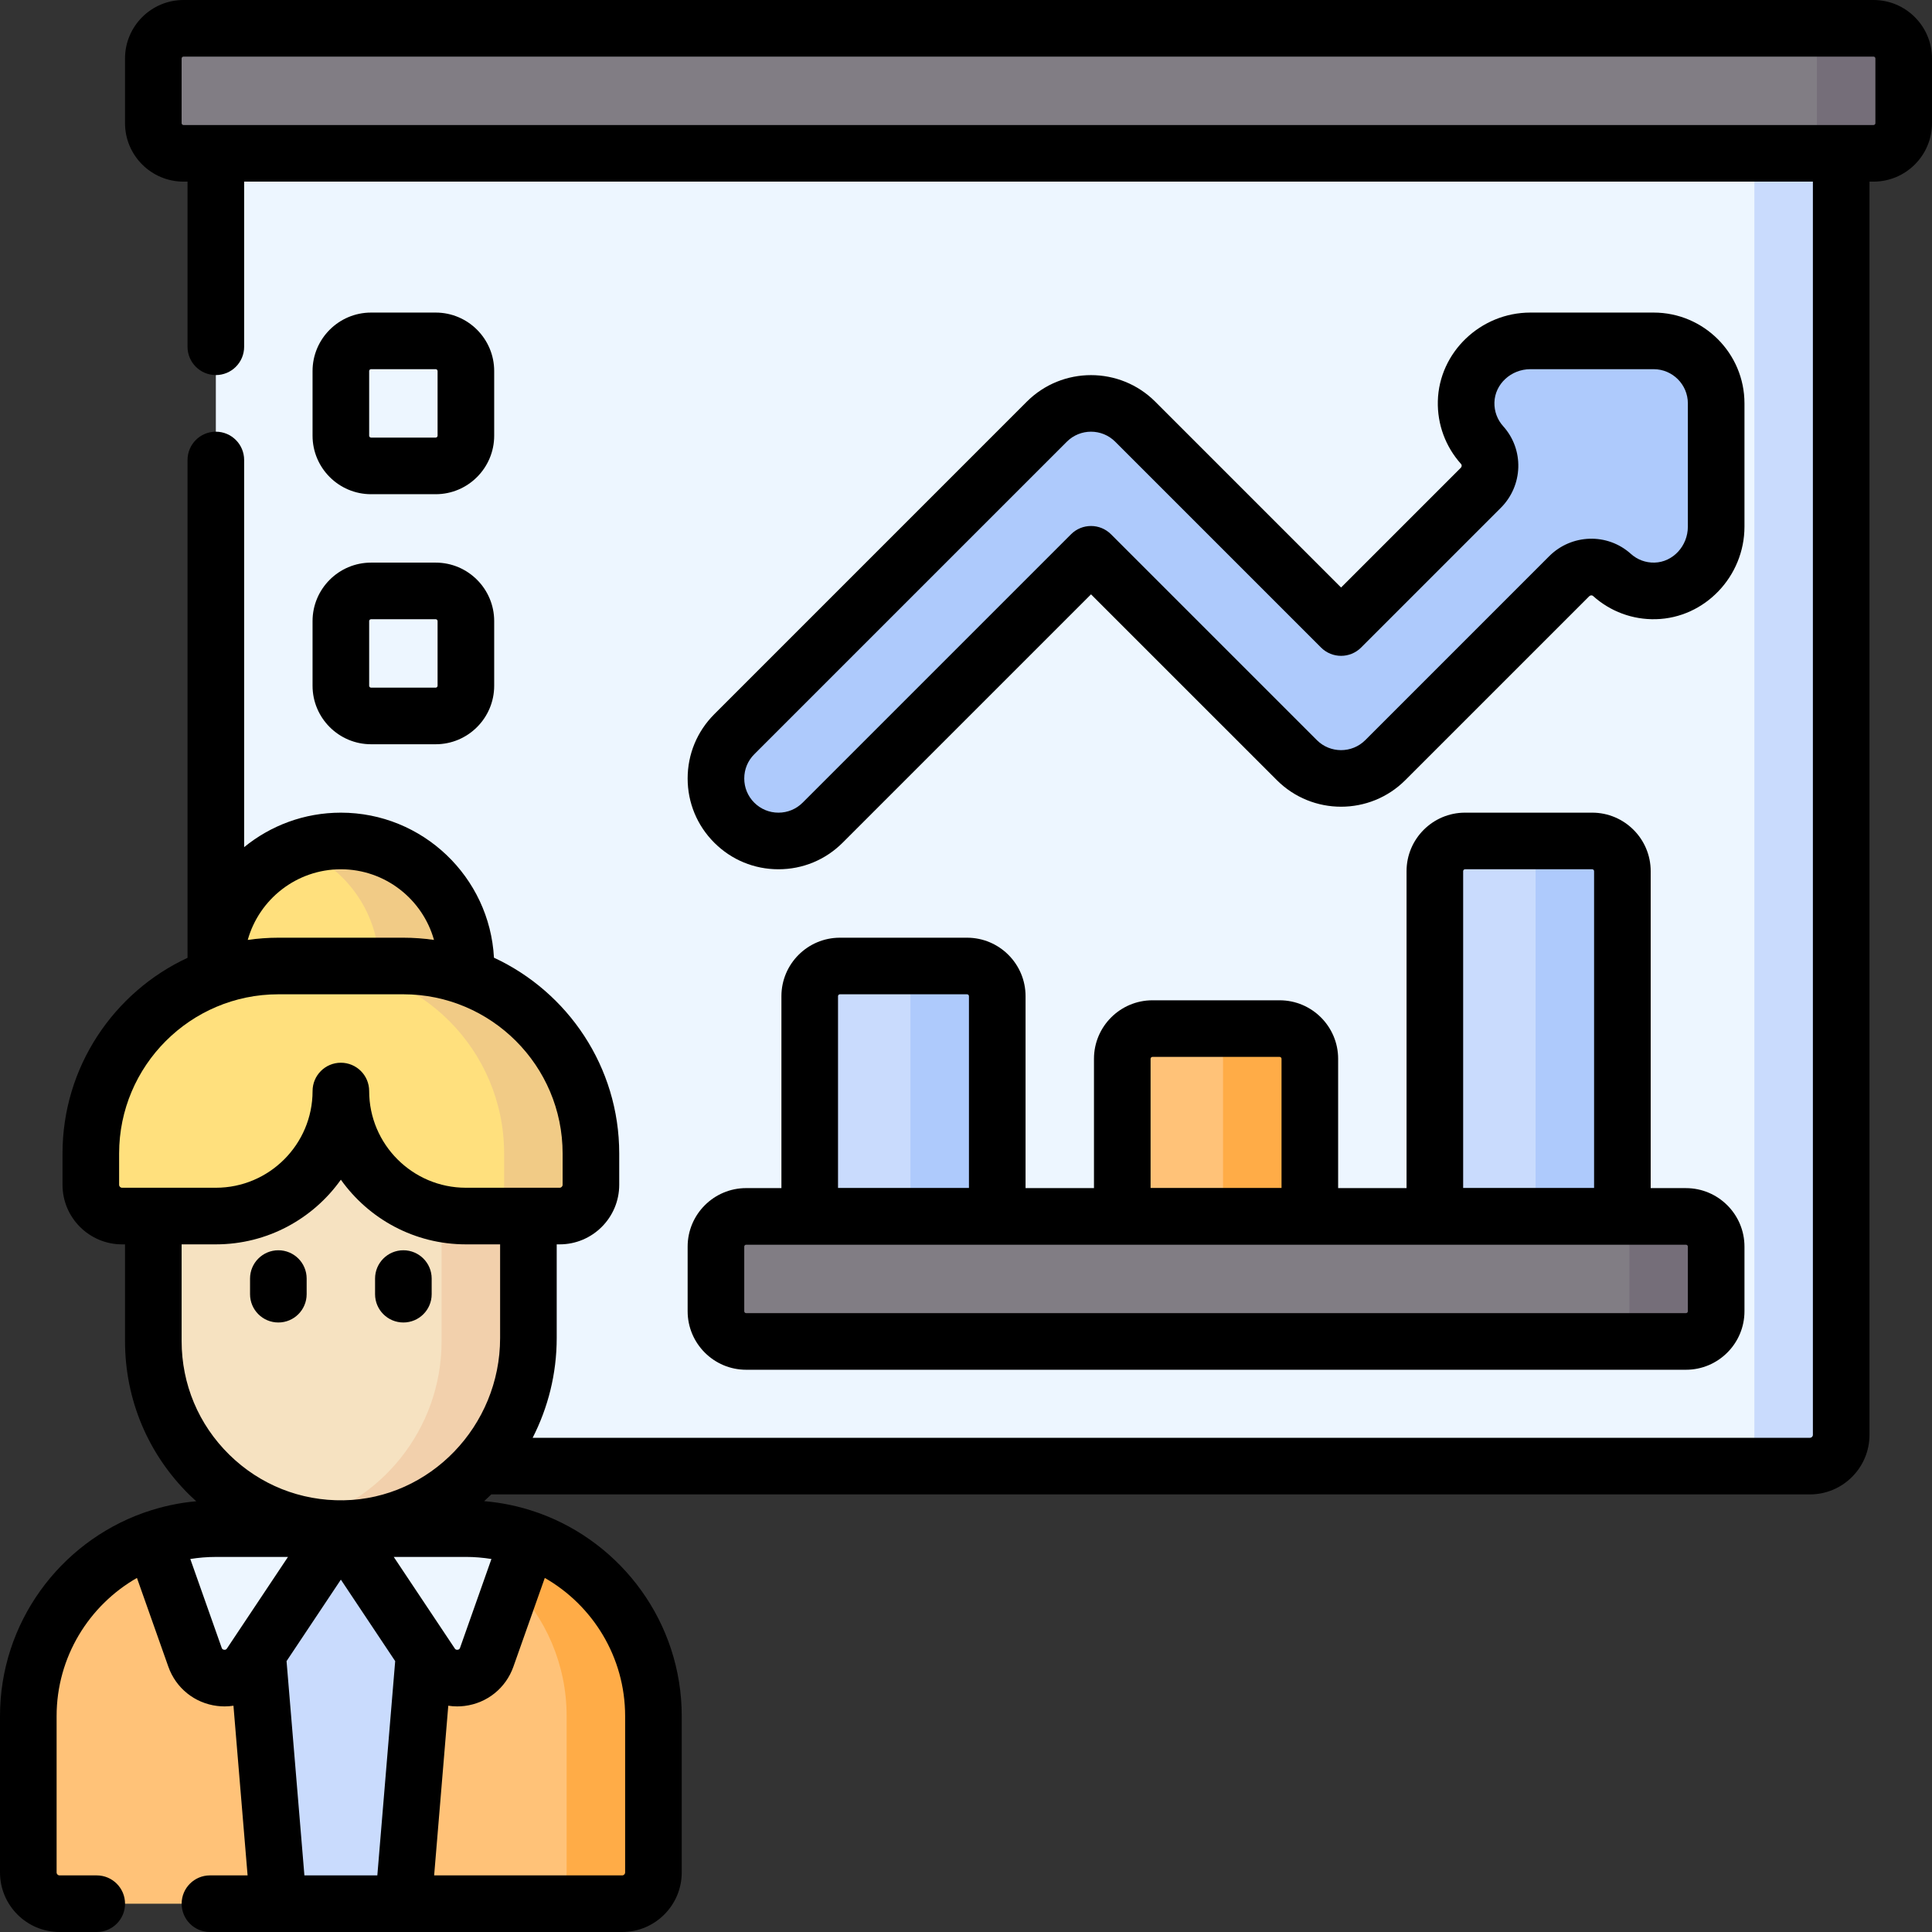 <svg width="104" height="104" viewBox="0 0 104 104" fill="none" xmlns="http://www.w3.org/2000/svg">
<rect x="0" y="0" width="104" height="104" fill="#333333" stroke="none"/>
<path d="M97.429 78.921H13.301C12.372 78.921 11.619 78.168 11.619 77.238V7.238H99.111V77.238C99.111 78.168 98.358 78.921 97.429 78.921Z" fill="#EDF6FF"/>
<path d="M94.439 7.238V77.238C94.439 78.168 93.686 78.921 92.757 78.921H97.429C98.358 78.921 99.111 78.168 99.111 77.238V7.238H94.439Z" fill="#C9DBFD"/>
<path d="M89.016 18.349H82.38C80.539 18.349 78.967 19.788 78.921 21.628C78.899 22.527 79.23 23.347 79.784 23.961C80.378 24.62 80.337 25.633 79.71 26.26L72.19 33.781L61.109 22.7C59.795 21.385 57.664 21.386 56.35 22.7L39.525 39.525C38.211 40.839 38.211 42.97 39.525 44.284C40.182 44.941 41.043 45.269 41.904 45.269C42.765 45.269 43.627 44.941 44.283 44.284L58.73 29.838L69.811 40.919C71.125 42.233 73.255 42.233 74.57 40.919L84.469 31.019C85.096 30.392 86.11 30.352 86.768 30.945C87.383 31.5 88.203 31.83 89.101 31.808C90.942 31.762 92.38 30.19 92.38 28.349V21.714C92.381 19.856 90.874 18.349 89.016 18.349Z" fill="#AECAFC"/>
<path d="M100.851 8.254H9.878C8.981 8.254 8.253 7.526 8.253 6.629V3.148C8.253 2.251 8.981 1.523 9.878 1.523H100.851C101.749 1.523 102.476 2.251 102.476 3.148V6.629C102.476 7.526 101.749 8.254 100.851 8.254Z" fill="#817D84"/>
<path d="M100.851 1.523H96.179C97.077 1.523 97.804 2.251 97.804 3.148V6.629C97.804 7.526 97.077 8.254 96.179 8.254H100.851C101.748 8.254 102.476 7.526 102.476 6.629V3.148C102.476 2.251 101.748 1.523 100.851 1.523V1.523Z" fill="#756E79"/>
<path d="M87.333 66.486H77.238V46.895C77.238 45.997 77.965 45.27 78.863 45.27H85.708C86.606 45.27 87.333 45.997 87.333 46.895V66.486Z" fill="#C9DBFD"/>
<path d="M53.682 66.486H43.586V53.625C43.586 52.728 44.314 52 45.211 52H52.057C52.954 52 53.682 52.728 53.682 53.625V66.486Z" fill="#C9DBFD"/>
<path d="M70.507 66.486H60.412V56.995C60.412 56.097 61.14 55.37 62.037 55.37H68.882C69.78 55.37 70.507 56.097 70.507 56.995V66.486Z" fill="#FFC278"/>
<path d="M53.682 66.486H43.586V53.625C43.586 52.728 44.314 52 45.211 52H52.057C52.954 52 53.682 52.728 53.682 53.625V66.486Z" fill="#C9DBFD"/>
<path d="M70.507 66.486H60.412V56.995C60.412 56.097 61.14 55.37 62.037 55.37H68.882C69.78 55.37 70.507 56.097 70.507 56.995V66.486Z" fill="#FFC278"/>
<path d="M85.708 45.27H81.036C81.933 45.27 82.661 45.997 82.661 46.895V66.486H87.333V46.895C87.333 45.997 86.605 45.27 85.708 45.27V45.27Z" fill="#AECAFC"/>
<path d="M52.057 52H47.385C48.283 52 49.01 52.728 49.01 53.625V66.486H53.682V53.625C53.682 52.728 52.955 52 52.057 52Z" fill="#AECAFC"/>
<path d="M68.883 55.37H64.211C65.108 55.37 65.836 56.097 65.836 56.995V66.486H70.508V56.995C70.508 56.097 69.78 55.37 68.883 55.37Z" fill="#FFAC47"/>
<path d="M90.756 72.21H40.164C39.267 72.21 38.539 71.483 38.539 70.585V67.105C38.539 66.208 39.267 65.48 40.164 65.48H90.756C91.653 65.48 92.381 66.208 92.381 67.105V70.585C92.381 71.483 91.653 72.21 90.756 72.21Z" fill="#817D84"/>
<path d="M90.756 65.48H86.084C86.981 65.48 87.709 66.208 87.709 67.105V70.585C87.709 71.483 86.981 72.21 86.084 72.21H90.756C91.653 72.21 92.381 71.483 92.381 70.585V67.105C92.381 66.208 91.653 65.48 90.756 65.48Z" fill="#756E79"/>
<path d="M35.174 100.794V92.381C35.174 86.806 30.654 82.286 25.079 82.286H11.618C6.043 82.286 1.523 86.806 1.523 92.381V100.794C1.523 101.723 2.276 102.477 3.205 102.477H33.491C34.421 102.477 35.174 101.723 35.174 100.794V100.794Z" fill="#FFC278"/>
<path d="M25.079 82.286H20.407C25.982 82.286 30.502 86.806 30.502 92.381V100.794C30.502 101.723 29.749 102.477 28.82 102.477H33.491C34.421 102.477 35.174 101.723 35.174 100.794V92.381C35.174 86.806 30.654 82.286 25.079 82.286V82.286Z" fill="#FFAC47"/>
<path d="M16.29 76.466H20.407V85.2H16.29V76.466Z" fill="#F2CDBE"/>
<path d="M28.444 72.191C28.444 77.824 23.83 82.38 18.176 82.285C12.64 82.193 8.253 77.561 8.253 72.025V62.096C8.253 58.379 11.266 55.366 14.983 55.366H21.713C25.43 55.366 28.444 58.379 28.444 62.096V72.191Z" fill="#F2CDBE"/>
<path d="M28.444 72.191C28.444 77.824 23.83 82.38 18.176 82.285C12.64 82.193 8.253 77.561 8.253 72.025V62.096C8.253 58.379 11.266 55.366 14.983 55.366H21.713C25.43 55.366 28.444 58.379 28.444 62.096V72.191Z" fill="#F6E2C1"/>
<path d="M21.713 55.365H17.041C20.758 55.365 23.771 58.378 23.771 62.095V72.19C23.771 76.957 20.467 80.951 16.025 82.01C16.716 82.176 17.435 82.272 18.175 82.284C23.83 82.379 28.443 77.823 28.443 72.19V62.095C28.443 58.378 25.43 55.365 21.713 55.365Z" fill="#F2D0AC"/>
<path d="M25.055 52.566C25.071 52.38 25.079 52.191 25.079 52C25.079 48.283 22.066 45.27 18.349 45.27C14.631 45.27 11.618 48.283 11.618 52C11.618 52.191 11.626 52.38 11.642 52.566V53.958H25.079L25.055 52.566Z" fill="#FFE07D"/>
<path d="M25.079 52C25.079 48.283 22.066 45.27 18.349 45.27C17.527 45.27 16.741 45.417 16.013 45.687C18.578 46.636 20.407 49.104 20.407 52C20.407 52.191 20.399 52.38 20.383 52.566L20.407 53.958H25.079L25.055 52.566C25.071 52.38 25.079 52.191 25.079 52Z" fill="#F1CB86"/>
<path d="M21.714 52H14.983C9.408 52 4.888 56.52 4.888 62.095V63.778C4.888 64.707 5.642 65.46 6.571 65.46H11.618C14.643 65.46 17.201 63.464 18.049 60.718C18.09 60.585 18.21 60.492 18.349 60.492C18.488 60.492 18.608 60.585 18.649 60.718C19.497 63.464 22.054 65.46 25.079 65.46H30.127C31.056 65.46 31.809 64.707 31.809 63.778V62.095C31.809 56.52 27.289 52 21.714 52Z" fill="#FFE07D"/>
<path d="M21.714 52H17.042C22.617 52 27.137 56.52 27.137 62.095V63.778C27.137 64.707 26.384 65.46 25.455 65.46H30.127C31.056 65.46 31.809 64.707 31.809 63.778V62.095C31.809 56.52 27.289 52 21.714 52V52Z" fill="#F1CB86"/>
<path d="M22.835 89.016L21.713 102.477H14.983L13.861 89.016V82.286H22.835V89.016Z" fill="#C9DBFD"/>
<path d="M26.2 89.21L28.444 82.863C27.391 82.49 26.259 82.286 25.079 82.286H18.349L23.213 89.583C23.982 90.736 25.738 90.517 26.2 89.21Z" fill="#EDF6FF"/>
<path d="M8.253 82.863L10.497 89.211C10.959 90.518 12.715 90.737 13.484 89.583L18.349 82.286H11.618C10.438 82.286 9.306 82.491 8.253 82.863V82.863Z" fill="#EDF6FF"/>
<path d="M14.984 71.19C15.825 71.19 16.507 70.508 16.507 69.667V68.825C16.507 67.984 15.825 67.302 14.984 67.302C14.143 67.302 13.46 67.984 13.46 68.825V69.667C13.46 70.508 14.142 71.19 14.984 71.19Z" fill="black"/>
<path d="M21.714 71.19C22.555 71.19 23.237 70.508 23.237 69.667V68.825C23.237 67.984 22.555 67.302 21.714 67.302C20.872 67.302 20.19 67.984 20.19 68.825V69.667C20.19 70.508 20.872 71.19 21.714 71.19Z" fill="black"/>
<path d="M100.852 0H9.879C8.142 0 6.73 1.412 6.73 3.148V6.629C6.73 8.365 8.142 9.777 9.879 9.777H10.095V18.667C10.095 19.508 10.777 20.19 11.619 20.19C12.46 20.19 13.142 19.508 13.142 18.667V9.777H97.588V77.238C97.588 77.326 97.516 77.397 97.429 77.397H28.673C29.498 75.781 29.968 73.954 29.968 72.025V66.984H30.127C31.895 66.984 33.333 65.546 33.333 63.778V62.095C33.333 57.429 30.567 53.4 26.59 51.553C26.357 47.209 22.75 43.746 18.349 43.746C16.376 43.746 14.564 44.443 13.142 45.602V24.761C13.142 23.92 12.46 23.238 11.619 23.238C10.777 23.238 10.095 23.92 10.095 24.761V51.559C6.125 53.408 3.365 57.434 3.365 62.095V63.778C3.365 65.546 4.803 66.984 6.571 66.984H6.73V72.191C6.73 75.331 7.963 78.273 10.202 80.475C10.32 80.591 10.441 80.703 10.563 80.813C9.616 80.898 8.702 81.099 7.834 81.399C7.804 81.407 7.712 81.439 7.696 81.446C3.214 83.058 0 87.351 0 92.381V100.794C0 102.562 1.438 104 3.206 104H5.207C6.048 104 6.731 103.318 6.731 102.477C6.731 101.635 6.048 100.953 5.207 100.953H3.206C3.118 100.953 3.047 100.882 3.047 100.794V92.381C3.047 89.199 4.791 86.418 7.372 84.94L9.062 89.718C9.469 90.87 10.475 91.68 11.687 91.831C11.823 91.848 11.958 91.856 12.092 91.856C12.252 91.856 12.411 91.843 12.567 91.819L13.328 100.953H11.301C10.46 100.953 9.778 101.635 9.778 102.477C9.778 103.318 10.46 104 11.301 104H33.492C35.26 104 36.698 102.562 36.698 100.794V92.381C36.698 87.351 33.484 83.058 29.002 81.446C28.985 81.439 28.894 81.408 28.865 81.399C27.975 81.091 27.036 80.889 26.063 80.807C26.193 80.689 26.321 80.568 26.446 80.444H97.429C99.197 80.444 100.635 79.006 100.635 77.238V9.777H100.852C102.588 9.777 104 8.365 104 6.629V3.148C104 1.412 102.588 0 100.852 0V0ZM21.195 83.809H25.079C25.547 83.809 26.006 83.849 26.454 83.921L24.764 88.703C24.753 88.733 24.731 88.796 24.634 88.808C24.536 88.819 24.499 88.765 24.481 88.738L21.195 83.809ZM18.349 46.793C20.733 46.793 22.747 48.405 23.362 50.596C22.823 50.519 22.274 50.477 21.714 50.477H14.984C14.425 50.477 13.875 50.519 13.336 50.596C13.951 48.405 15.965 46.793 18.349 46.793V46.793ZM6.412 63.778V62.095C6.412 57.369 10.257 53.523 14.984 53.523H21.714C26.441 53.523 30.286 57.369 30.286 62.095V63.778C30.286 63.865 30.214 63.937 30.127 63.937H25.079C22.208 63.937 19.872 61.601 19.872 58.73C19.872 57.889 19.19 57.207 18.349 57.207C17.508 57.207 16.826 57.889 16.826 58.73C16.826 61.601 14.49 63.937 11.619 63.937H6.571C6.484 63.937 6.412 63.865 6.412 63.778V63.778ZM9.777 72.191V66.984H11.619C14.393 66.984 16.852 65.608 18.349 63.503C19.846 65.608 22.305 66.984 25.079 66.984H26.921V72.025C26.921 76.764 23.141 80.684 18.496 80.761C16.176 80.8 13.99 79.927 12.339 78.303C10.687 76.678 9.777 74.507 9.777 72.191V72.191ZM12.065 88.808C11.967 88.796 11.945 88.733 11.934 88.703L10.244 83.921C10.692 83.849 11.151 83.81 11.619 83.81H15.502L12.217 88.738C12.199 88.764 12.162 88.82 12.065 88.808V88.808ZM16.386 100.953L15.425 89.419L18.349 85.032L21.273 89.419L20.312 100.953H16.386ZM33.651 92.381V100.794C33.651 100.882 33.58 100.953 33.492 100.953H23.37L24.131 91.819C24.287 91.843 24.446 91.856 24.606 91.856C24.74 91.856 24.875 91.848 25.011 91.831C26.223 91.68 27.229 90.87 27.636 89.718L29.326 84.94C31.907 86.418 33.651 89.199 33.651 92.381V92.381ZM100.953 6.629C100.953 6.685 100.908 6.73 100.852 6.73H9.879C9.823 6.73 9.777 6.685 9.777 6.629V3.148C9.777 3.092 9.823 3.047 9.879 3.047H100.852C100.908 3.047 100.953 3.092 100.953 3.148V6.629Z" fill="black"/>
<path d="M72.191 31.626L62.187 21.622C60.281 19.717 57.179 19.717 55.273 21.622L38.448 38.448C37.525 39.371 37.016 40.599 37.016 41.905C37.016 43.211 37.525 44.438 38.448 45.361C39.371 46.285 40.599 46.793 41.904 46.793C43.21 46.793 44.438 46.285 45.361 45.361L58.73 31.993L68.734 41.996C70.64 43.902 73.741 43.903 75.647 41.996L85.547 32.097C85.604 32.04 85.697 32.031 85.749 32.077C86.68 32.917 87.887 33.365 89.14 33.331C91.767 33.266 93.905 31.031 93.905 28.349V21.714C93.905 19.018 91.712 16.826 89.016 16.826H82.381C79.7 16.826 77.465 18.963 77.399 21.591C77.368 22.846 77.814 24.05 78.653 24.982C78.7 25.034 78.691 25.126 78.634 25.183L72.191 31.626ZM80.788 27.338C81.995 26.131 82.051 24.2 80.915 22.941C80.6 22.591 80.433 22.139 80.445 21.666C80.469 20.677 81.338 19.873 82.381 19.873H89.016C90.031 19.873 90.858 20.699 90.858 21.714V28.349C90.858 29.392 90.053 30.261 89.064 30.285C88.589 30.297 88.138 30.13 87.789 29.814C86.53 28.68 84.599 28.736 83.392 29.942L73.493 39.842C72.774 40.56 71.606 40.56 70.888 39.842L59.807 28.761C59.212 28.166 58.247 28.166 57.653 28.761L43.207 43.207C42.859 43.555 42.396 43.746 41.904 43.746C41.413 43.746 40.95 43.555 40.602 43.207C40.254 42.859 40.063 42.397 40.063 41.905C40.063 41.413 40.254 40.95 40.602 40.602L57.428 23.777C57.787 23.418 58.258 23.238 58.73 23.238C59.201 23.238 59.673 23.418 60.032 23.777L71.113 34.858C71.708 35.453 72.673 35.453 73.268 34.858L80.788 27.338Z" fill="black"/>
<path d="M37.016 70.585C37.016 72.321 38.428 73.734 40.165 73.734H90.756C92.492 73.734 93.905 72.321 93.905 70.585V67.105C93.905 65.369 92.492 63.957 90.756 63.957H88.857V46.895C88.857 45.159 87.445 43.746 85.709 43.746H78.863C77.127 43.746 75.715 45.159 75.715 46.895V63.957H72.032V56.995C72.032 55.259 70.619 53.846 68.883 53.846H62.038C60.302 53.846 58.889 55.259 58.889 56.995V63.957H55.206V53.625C55.206 51.889 53.794 50.477 52.058 50.477H45.212C43.476 50.477 42.064 51.889 42.064 53.625V63.956H40.165C38.429 63.956 37.016 65.369 37.016 67.105V70.585H37.016ZM78.762 46.895C78.762 46.839 78.807 46.793 78.863 46.793H85.709C85.765 46.793 85.81 46.839 85.81 46.895V63.947H78.762V46.895ZM61.936 56.995C61.936 56.939 61.982 56.893 62.038 56.893H68.883C68.939 56.893 68.985 56.939 68.985 56.995V63.947H61.936V56.995ZM45.111 53.625C45.111 53.569 45.156 53.523 45.212 53.523H52.057C52.114 53.523 52.159 53.569 52.159 53.625V63.947H45.111V53.625ZM40.063 67.105C40.063 67.049 40.108 67.003 40.165 67.003H90.756C90.812 67.003 90.858 67.049 90.858 67.105V70.585C90.858 70.641 90.812 70.687 90.756 70.687H40.165C40.108 70.687 40.063 70.641 40.063 70.585V67.105Z" fill="black"/>
<path d="M19.974 26.603H23.454C25.19 26.603 26.602 25.19 26.602 23.454V19.974C26.602 18.238 25.19 16.826 23.454 16.826H19.974C18.238 16.826 16.825 18.238 16.825 19.974V23.454C16.825 25.19 18.238 26.603 19.974 26.603V26.603ZM19.872 19.974C19.872 19.918 19.918 19.873 19.974 19.873H23.454C23.51 19.873 23.555 19.918 23.555 19.974V23.454C23.555 23.51 23.51 23.556 23.454 23.556H19.974C19.918 23.556 19.872 23.51 19.872 23.454V19.974Z" fill="black"/>
<path d="M16.825 36.914C16.825 38.651 18.238 40.063 19.974 40.063H23.454C25.19 40.063 26.602 38.651 26.602 36.914V33.434C26.602 31.698 25.19 30.286 23.454 30.286H19.974C18.238 30.286 16.825 31.698 16.825 33.434V36.914ZM19.872 33.434C19.872 33.378 19.918 33.333 19.974 33.333H23.454C23.51 33.333 23.555 33.378 23.555 33.434V36.914C23.555 36.971 23.51 37.016 23.454 37.016H19.974C19.918 37.016 19.872 36.971 19.872 36.914V33.434Z" fill="black"/>
</svg>
